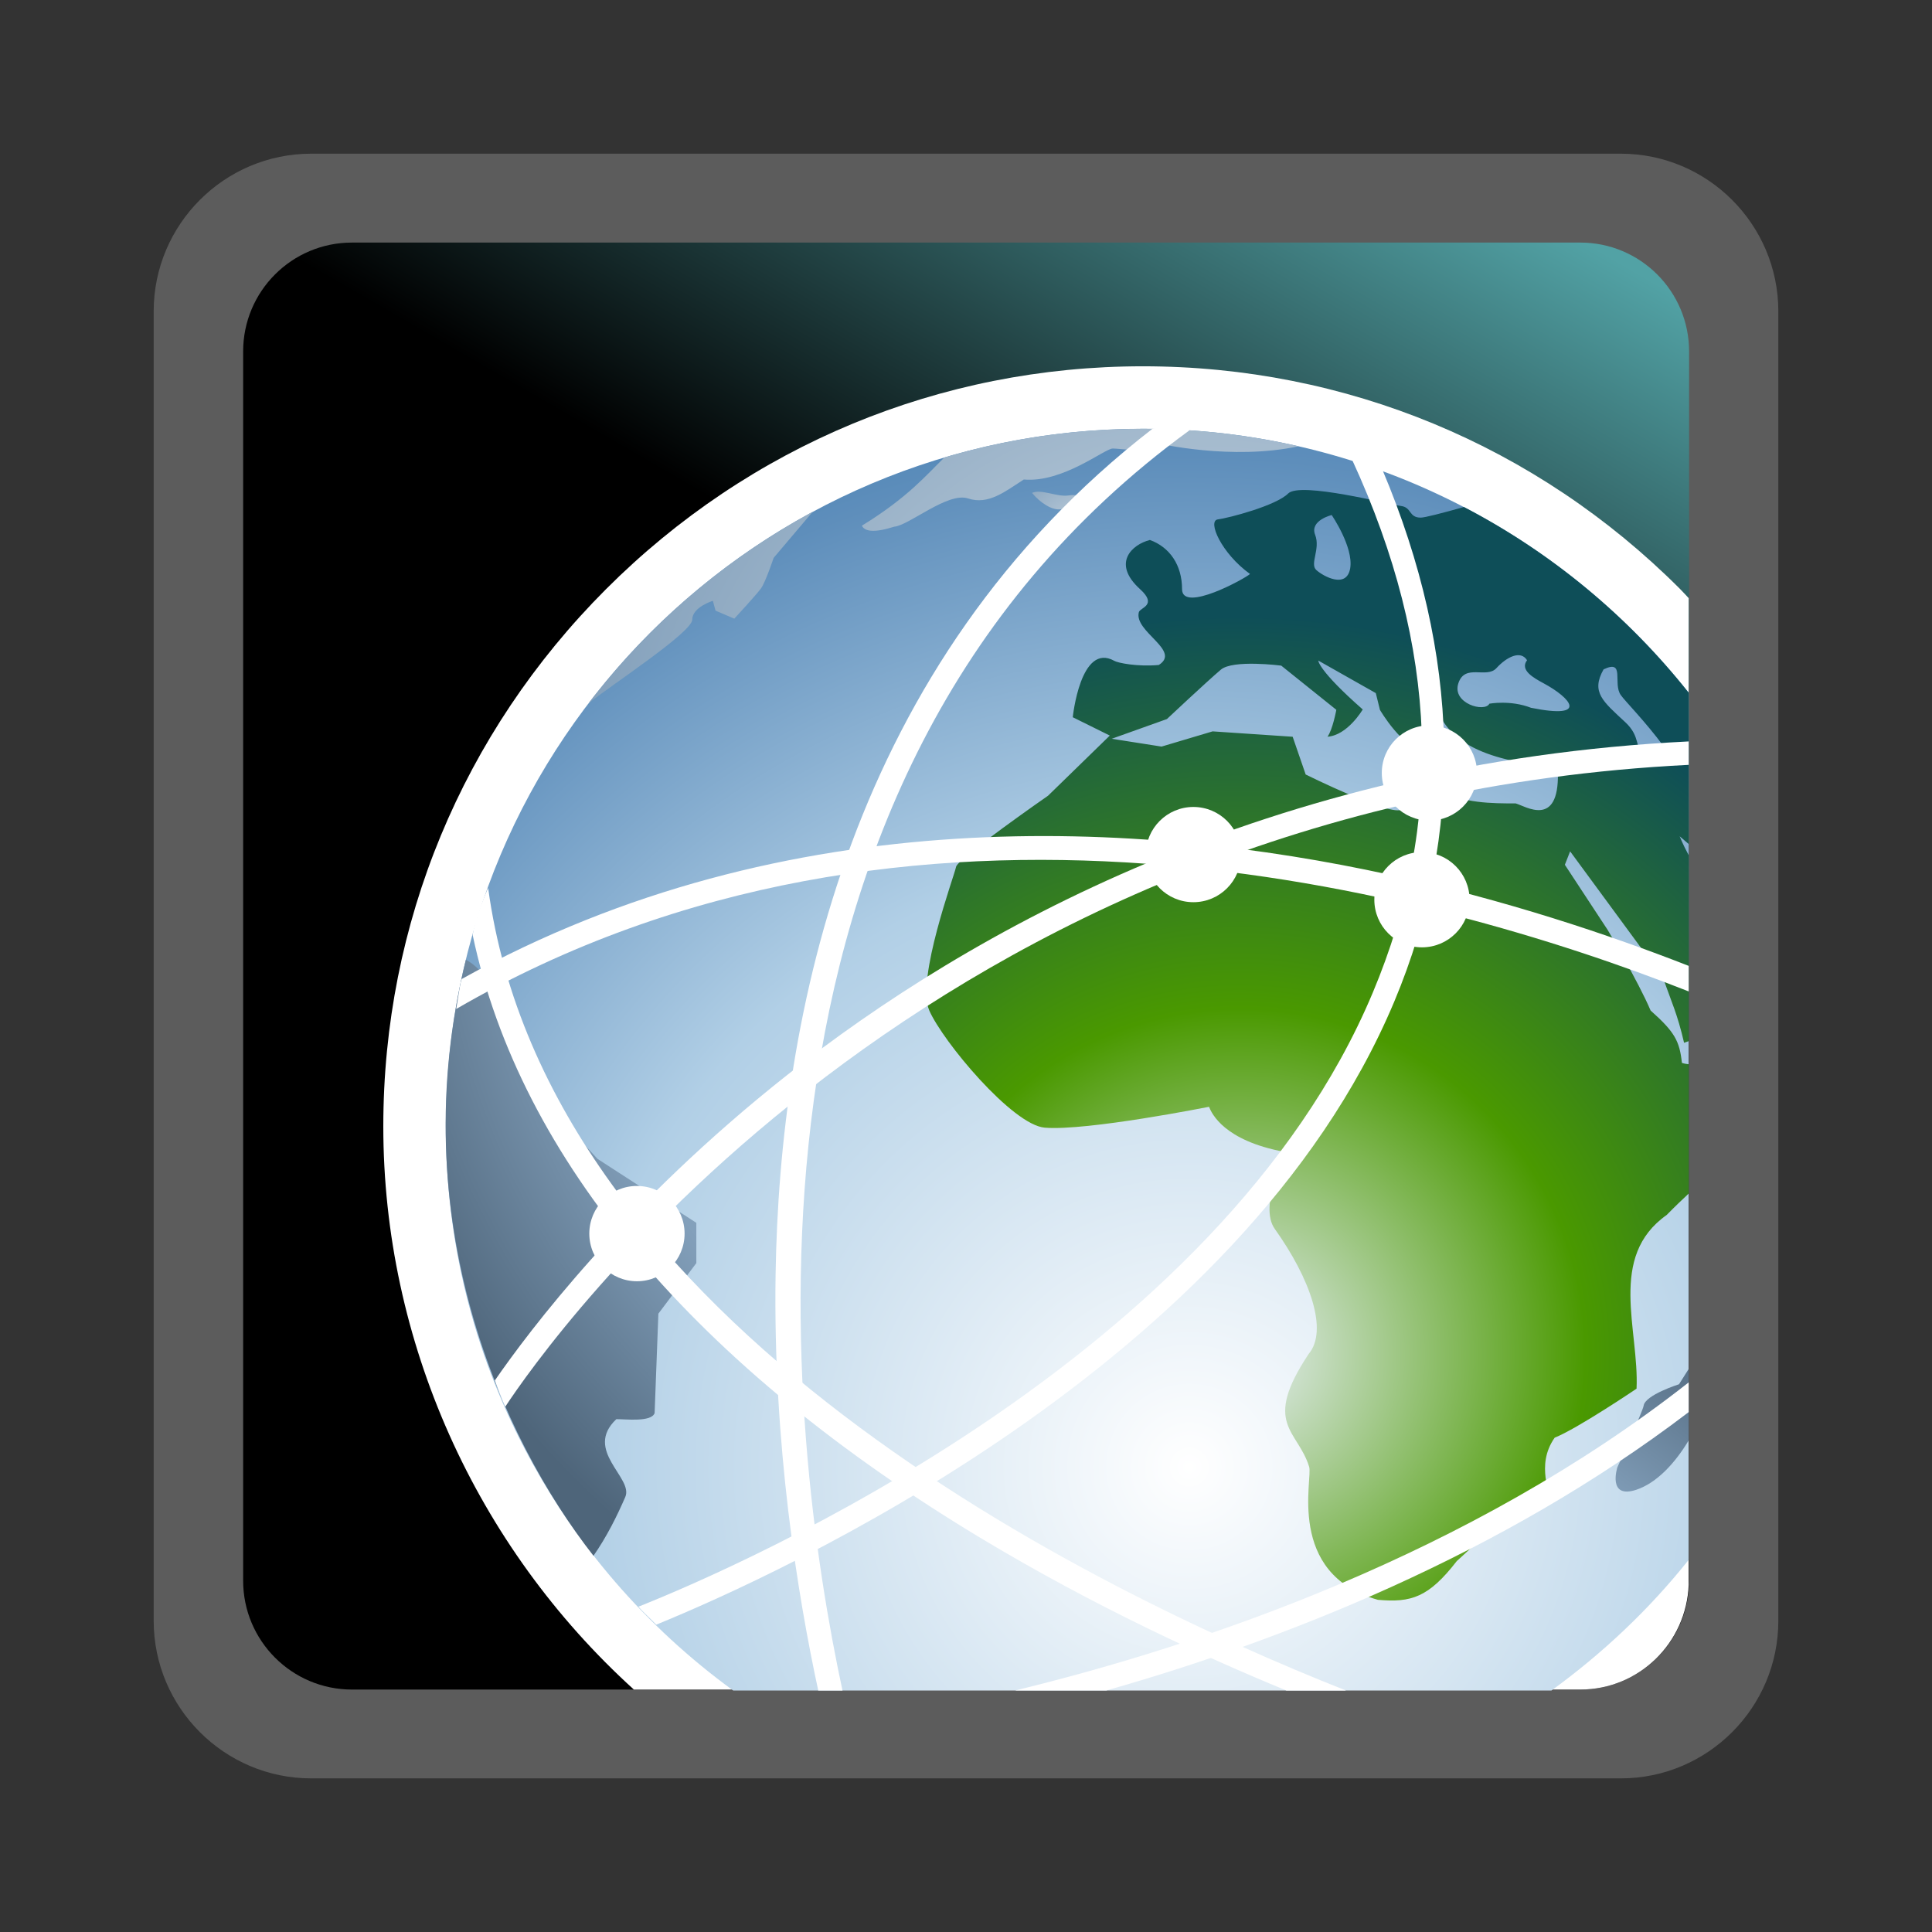 <?xml version="1.0" encoding="UTF-8"?>
<svg xmlns="http://www.w3.org/2000/svg" xmlns:xlink="http://www.w3.org/1999/xlink" contentScriptType="text/ecmascript" width="88" baseProfile="tiny" zoomAndPan="magnify" contentStyleType="text/css" viewBox="-1 -1 88 88" height="88" preserveAspectRatio="xMidYMid meet" version="1.1">
    <rect x="-1" y="-1" width="88" height="88" fill="#333333" stroke="none"/>
    <g>
        <rect x="-1" width="88" fill="none" y="-1" height="88"/>
        <path fill="#ffffff" d="M 13.178 6.0 C 9.22 6.0 6.0 9.221 6.0 13.18 L 6.0 72.823 C 6.0 76.78 9.22 80.003 13.178 80.003 L 72.823 80.003 C 76.782 80.003 80.001 76.78 80.001 72.823 L 80.001 13.18 C 80.0 9.221 76.779 6.0 72.822 6.0 L 13.178 6.0 z " fill-opacity="0.2" stroke-opacity="0.2"/>
        <linearGradient x1="-673.492" gradientTransform="matrix(1 0 0 -1 694.901 293.711)" y1="213.304" x2="-630.301" gradientUnits="userSpaceOnUse" y2="288.113" xlink:type="simple" xlink:actuate="onLoad" id="XMLID_9_" xlink:show="other">
            <stop stop-color="#000000" offset="0"/>
            <stop stop-color="#000000" offset="0.646"/>
            <stop stop-color="#52a2a5" offset="0.994"/>
            <stop stop-color="#52a2a5" offset="1"/>
        </linearGradient>
        <path fill="url(#XMLID_9_)" d="M 75.936 70.999 C 75.936 73.734 73.718 75.957 70.983 75.957 L 15.029 75.957 C 12.295 75.957 10.075 73.734 10.075 70.999 L 10.075 15.008 C 10.075 12.267 12.294 10.049 15.029 10.049 L 70.983 10.049 C 73.716 10.049 75.936 12.268 75.936 15.008 L 75.936 70.999 L 75.936 70.999 z "/>
        <g>
            <path fill="#ffffff" d="M 51.057 15.684 C 41.829 15.684 33.145 19.289 26.603 25.836 C 20.061 32.382 16.459 41.072 16.459 50.305 C 16.459 60.088 20.671 69.424 27.872 75.957 L 70.982 75.957 C 73.654 75.957 75.818 73.832 75.917 71.184 L 75.917 26.244 C 75.785 26.105 75.654 25.956 75.521 25.824 C 68.988 19.285 60.299 15.684 51.057 15.684 z "/>
            <radialGradient gradientTransform="matrix(1 0 0 1 694.764 -1785.635)" gradientUnits="userSpaceOnUse" xlink:type="simple" r="52.941" xlink:actuate="onLoad" cx="-641.588" id="XMLID_10_" cy="1851.462" xlink:show="other">
                <stop stop-color="#ffffff" offset="0"/>
                <stop stop-color="#b1cfe6" offset="0.53"/>
                <stop stop-color="#5e8ebb" offset="0.87"/>
                <stop stop-color="#417eb5" offset="1"/>
            </radialGradient>
            <path fill="url(#XMLID_10_)" d="M 75.917 70.049 L 75.917 30.551 C 70.1 23.229 61.129 18.531 51.057 18.531 C 33.52 18.531 19.305 32.757 19.305 50.305 C 19.305 60.869 24.465 70.225 32.395 76.0 L 69.668 76.0 C 72.006 74.3 74.117 72.309 75.917 70.049 z "/>
            <radialGradient gradientTransform="matrix(1.011 0 0 -1.012 2317.317 -1051.833)" gradientUnits="userSpaceOnUse" xlink:type="simple" r="40.99" xlink:actuate="onLoad" cx="-2238.586" id="XMLID_11_" cy="-1076.242" xlink:show="other">
                <stop stop-color="#cfdce6" offset="0"/>
                <stop stop-color="#cfdce6" offset="0.1"/>
                <stop stop-color="#83a0bb" offset="0.71"/>
                <stop stop-color="#4e657a" offset="0.99"/>
                <stop stop-color="#4e657a" offset="1"/>
            </radialGradient>
            <path fill="url(#XMLID_11_)" d="M 38.257 22.944 C 38.387 23.213 38.822 23.278 39.736 22.989 C 40.41 22.928 42.174 21.398 43.093 21.704 C 44.018 22.01 44.776 21.392 45.632 20.841 C 47.417 20.998 49.319 19.429 49.686 19.429 C 50.05 19.429 51.44 19.684 51.743 19.194 C 51.743 19.194 55.097 19.983 58.151 19.327 C 55.871 18.805 53.499 18.529 51.055 18.529 C 47.915 18.529 44.88 18.987 42.017 19.836 C 41.218 20.609 40.359 21.657 38.257 22.944 z "/>
            <radialGradient gradientTransform="matrix(1 0 0 1 694.764 -1785.635)" gradientUnits="userSpaceOnUse" xlink:type="simple" r="33.12" xlink:actuate="onLoad" cx="-636.572" id="XMLID_12_" cy="1872.134" xlink:show="other">
                <stop stop-color="#cfdce6" offset="0"/>
                <stop stop-color="#cfdce6" offset="0.1"/>
                <stop stop-color="#83a0bb" offset="0.71"/>
                <stop stop-color="#4e657a" offset="0.99"/>
                <stop stop-color="#4e657a" offset="1"/>
            </radialGradient>
            <path fill="url(#XMLID_12_)" d="M 75.477 62.051 C 75.477 62.051 73.927 62.539 73.864 63.033 C 73.841 63.24 72.667 65.839 72.667 65.839 C 72.667 65.839 72.206 67.287 73.522 66.86 C 74.467 66.548 75.296 65.643 75.918 64.608 L 75.918 61.353 L 75.477 62.051 z "/>
            <radialGradient gradientTransform="matrix(1.011 0 0 -1.012 2317.317 -1051.833)" gradientUnits="userSpaceOnUse" xlink:type="simple" r="41.012" xlink:actuate="onLoad" cx="-2238.581" id="XMLID_13_" cy="-1076.249" xlink:show="other">
                <stop stop-color="#cfdce6" offset="0"/>
                <stop stop-color="#cfdce6" offset="0.1"/>
                <stop stop-color="#83a0bb" offset="0.71"/>
                <stop stop-color="#4e657a" offset="0.99"/>
                <stop stop-color="#4e657a" offset="1"/>
            </radialGradient>
            <path fill="url(#XMLID_13_)" d="M 27.074 63.64 C 27.522 63.64 28.677 63.782 28.817 63.362 C 28.827 63.182 28.988 58.836 28.988 58.836 L 30.717 56.532 L 30.717 54.698 L 26.217 51.786 L 24.265 49.67 C 24.265 49.68 23.508 47.387 22.8 46.735 C 22.208 46.198 22.252 45.006 21.62 44.131 C 21.049 43.338 20.587 42.894 20.22 42.717 C 17.319 54.481 21.817 64.471 26.032 69.863 C 26.635 69.002 27.112 68.037 27.482 67.183 C 27.861 66.306 25.567 65.063 27.074 63.64 z "/>
            <radialGradient gradientTransform="matrix(1.011 0 0 -1.012 2317.317 -1051.833)" gradientUnits="userSpaceOnUse" xlink:type="simple" r="41.016" xlink:actuate="onLoad" cx="-2238.581" id="XMLID_14_" cy="-1076.252" xlink:show="other">
                <stop stop-color="#cfdce6" offset="0"/>
                <stop stop-color="#cfdce6" offset="0.1"/>
                <stop stop-color="#83a0bb" offset="0.71"/>
                <stop stop-color="#4e657a" offset="0.99"/>
                <stop stop-color="#4e657a" offset="1"/>
            </radialGradient>
            <path fill="url(#XMLID_14_)" d="M 30.532 27.221 C 30.532 26.651 31.47 26.366 31.47 26.366 L 31.592 26.814 L 32.446 27.179 C 32.446 27.179 33.465 26.079 33.668 25.793 C 33.871 25.509 34.238 24.41 34.238 24.41 L 36.016 22.312 C 32.026 24.465 28.549 27.446 25.814 31.028 C 26.909 30.161 30.532 27.791 30.532 27.221 z "/>
            <radialGradient gradientTransform="matrix(1.011 0 0 -1.012 2317.317 -1051.833)" gradientUnits="userSpaceOnUse" xlink:type="simple" r="6.935" xlink:actuate="onLoad" cx="-2243.738" id="XMLID_15_" cy="-1063.564" xlink:show="other">
                <stop stop-color="#cfdce6" offset="0"/>
                <stop stop-color="#cfdce6" offset="0.1"/>
                <stop stop-color="#83a0bb" offset="0.71"/>
                <stop stop-color="#4e657a" offset="0.99"/>
                <stop stop-color="#4e657a" offset="1"/>
            </radialGradient>
            <path fill="url(#XMLID_15_)" d="M 47.332 22.193 C 47.728 22.114 48.646 21.686 48.646 21.686 C 48.646 21.686 48.187 21.492 47.668 21.568 C 47.153 21.647 46.407 21.257 46.009 21.451 C 46.355 21.881 46.928 22.27 47.332 22.193 z "/>
            <radialGradient gradientTransform="matrix(1 0 0 1 694.764 -1785.635)" gradientUnits="userSpaceOnUse" xlink:type="simple" r="35.803" xlink:actuate="onLoad" cx="-639.29" id="XMLID_16_" cy="1846.334" xlink:show="other">
                <stop stop-color="#e6eef4" offset="0"/>
                <stop stop-color="#4a9900" offset="0.44"/>
                <stop stop-color="#0e4e58" offset="0.94"/>
                <stop stop-color="#0e4e58" offset="1"/>
            </radialGradient>
            <path fill="url(#XMLID_16_)" d="M 75.917 37.444 L 75.917 30.553 C 73.146 27.062 69.662 24.166 65.68 22.094 C 64.703 22.368 63.901 22.577 63.712 22.577 C 63.158 22.577 63.309 22.108 62.815 22.047 C 62.323 21.985 58.229 20.927 57.675 21.477 C 57.122 22.032 54.965 22.596 54.471 22.658 C 53.981 22.721 54.633 24.207 55.936 25.143 C 55.757 25.328 52.841 26.94 52.841 25.835 C 52.841 24.73 52.272 23.92 51.377 23.595 C 50.563 23.798 49.624 24.653 50.928 25.835 C 51.739 26.571 50.934 26.67 50.874 26.881 C 50.633 27.771 52.822 28.633 51.781 29.289 C 50.797 29.376 49.922 29.196 49.758 29.102 C 48.215 28.235 47.863 31.669 47.863 31.669 L 49.55 32.504 L 46.737 35.244 C 46.737 35.244 42.606 38.112 42.547 38.484 C 42.483 38.852 40.712 43.608 41.325 45.021 C 41.938 46.432 45.118 50.247 46.59 50.364 C 48.511 50.521 54.069 49.413 54.069 49.413 C 54.194 49.724 54.757 50.952 57.489 51.463 C 57.587 51.482 56.311 53.925 57.063 54.973 C 58.69 57.256 59.503 59.607 58.61 60.668 C 56.471 63.879 58.108 64.12 58.628 65.804 C 58.816 66.296 57.547 70.684 61.762 71.87 C 63.279 72.002 64.07 71.764 65.357 70.102 C 65.73 69.796 67.898 67.581 69.328 67.11 C 69.799 67.079 68.88 65.817 69.814 64.483 C 70.826 64.087 73.543 62.252 73.543 62.252 C 73.665 59.564 72.22 56.245 74.915 54.34 C 75.323 53.925 75.647 53.618 75.922 53.361 L 75.922 47.476 C 75.814 47.465 75.711 47.447 75.609 47.413 C 75.501 46.416 75.285 46.009 74.183 45.028 C 73.611 43.685 72.23 41.362 72.23 41.362 L 70.277 38.389 L 70.517 37.778 L 74.752 43.542 C 75.14 44.662 75.403 45.179 75.707 46.496 C 75.778 46.476 75.849 46.443 75.921 46.422 L 75.921 37.96 C 75.651 37.46 75.506 37.092 75.506 37.092 L 75.917 37.444 z M 58.902 23.358 C 58.646 22.704 59.656 22.459 59.656 22.459 C 59.656 22.459 60.658 23.919 60.5 24.883 C 60.338 25.836 59.277 25.252 58.958 24.966 C 58.643 24.683 59.156 24.011 58.902 23.358 z M 68.039 35.595 C 66.994 35.595 65.546 35.591 64.654 34.978 C 63.763 34.365 63.447 35.244 62.855 35.856 C 62.467 36.256 58.472 34.278 58.472 34.278 L 57.879 32.558 L 54.233 32.313 L 51.907 33.006 L 49.637 32.65 L 52.151 31.752 C 52.151 31.752 53.958 30.054 54.608 29.502 C 55.157 29.033 57.358 29.318 57.358 29.318 L 59.868 31.331 C 59.868 31.331 59.698 32.251 59.465 32.556 C 60.382 32.493 61.071 31.315 61.071 31.315 C 59.032 29.523 59.046 29.088 59.046 29.088 L 61.666 30.57 L 61.854 31.333 C 61.854 31.333 62.901 33.132 63.907 33.207 C 64.334 33.239 63.981 31.517 63.981 31.517 L 64.513 31.442 C 65.569 33.882 69.282 33.639 69.961 34.21 C 70.007 36.734 68.475 35.716 68.039 35.595 z M 68.736 31.239 C 67.8 30.874 66.84 31.052 66.84 31.052 C 66.627 31.467 65.122 31.04 65.426 30.123 C 65.727 29.206 66.71 29.93 67.163 29.43 C 67.619 28.93 68.259 28.598 68.555 29.072 C 68.213 29.524 68.856 29.878 69.302 30.119 C 70.561 30.796 71.387 31.772 68.736 31.239 z M 73.914 33.482 C 73.441 33.064 73.746 32.565 73.033 31.899 C 72.012 30.946 71.455 30.532 72.04 29.489 C 73.04 29.013 72.447 30.128 72.824 30.658 C 73.023 30.941 73.923 31.841 74.777 32.993 C 75.486 33.951 74.385 33.903 73.914 33.482 z "/>
            <path fill="#ffffff" d="M 53.203 18.583 C 53.203 18.583 52.258 18.451 51.513 18.515 C 37.663 29.221 34.509 45.309 34.327 57.054 C 34.208 64.785 35.333 71.668 36.27 76.0 L 37.374 76.0 C 34.953 64.727 31.042 34.691 53.203 18.583 z "/>
            <path fill="#ffffff" d="M 21.235 39.448 C 21.105 39.715 20.622 40.909 20.53 41.592 C 22.688 51.797 30.67 61.264 43.807 69.138 C 48.825 72.145 53.733 74.412 57.591 76.0 L 60.305 76.0 C 48.658 71.389 23.934 59.353 21.235 39.448 z "/>
            <path fill="#ffffff" d="M 62.261 38.836 C 51.117 36.407 34.901 35.332 20.031 43.592 C 19.928 43.881 19.88 44.428 19.779 44.958 C 40.409 32.994 64.192 39.543 75.918 44.158 L 75.918 42.994 C 72.285 41.574 67.602 40.001 62.261 38.836 z "/>
            <path fill="#ffffff" d="M 34.86 47.961 C 27.462 53.804 23.065 59.667 21.54 61.877 C 21.636 62.156 21.852 62.736 22.013 63.076 C 23.895 60.212 41.129 35.577 75.917 33.838 L 75.917 32.771 C 56.811 33.713 43.1 41.456 34.86 47.961 z "/>
            <path fill="#ffffff" d="M 28.89 73.002 C 34.444 70.732 55.553 61.195 62.506 44.623 C 65.715 36.976 65.529 28.834 61.969 20.402 C 61.217 20.091 60.587 19.942 60.587 19.942 C 64.545 28.535 64.775 36.475 61.529 44.211 C 54.545 60.865 32.779 70.307 28.082 72.182 C 28.289 72.431 28.705 72.796 28.89 73.002 z "/>
            <path fill="#ffffff" d="M 75.917 63.32 L 75.917 61.966 C 65.93 69.814 53.758 73.925 45.242 75.998 L 49.396 75.998 C 57.39 73.723 67.372 69.833 75.917 63.32 z "/>
            <circle fill="#ffffff" r="2.169" cx="53.357" cy="37.925"/>
            <circle fill="#ffffff" r="2.168" cx="64.107" cy="34.208"/>
            <circle fill="#ffffff" r="2.169" cx="63.768" cy="39.981"/>
            <circle fill="#ffffff" r="2.17" cx="28.012" cy="55.189"/>
        </g>
    </g>
</svg>
